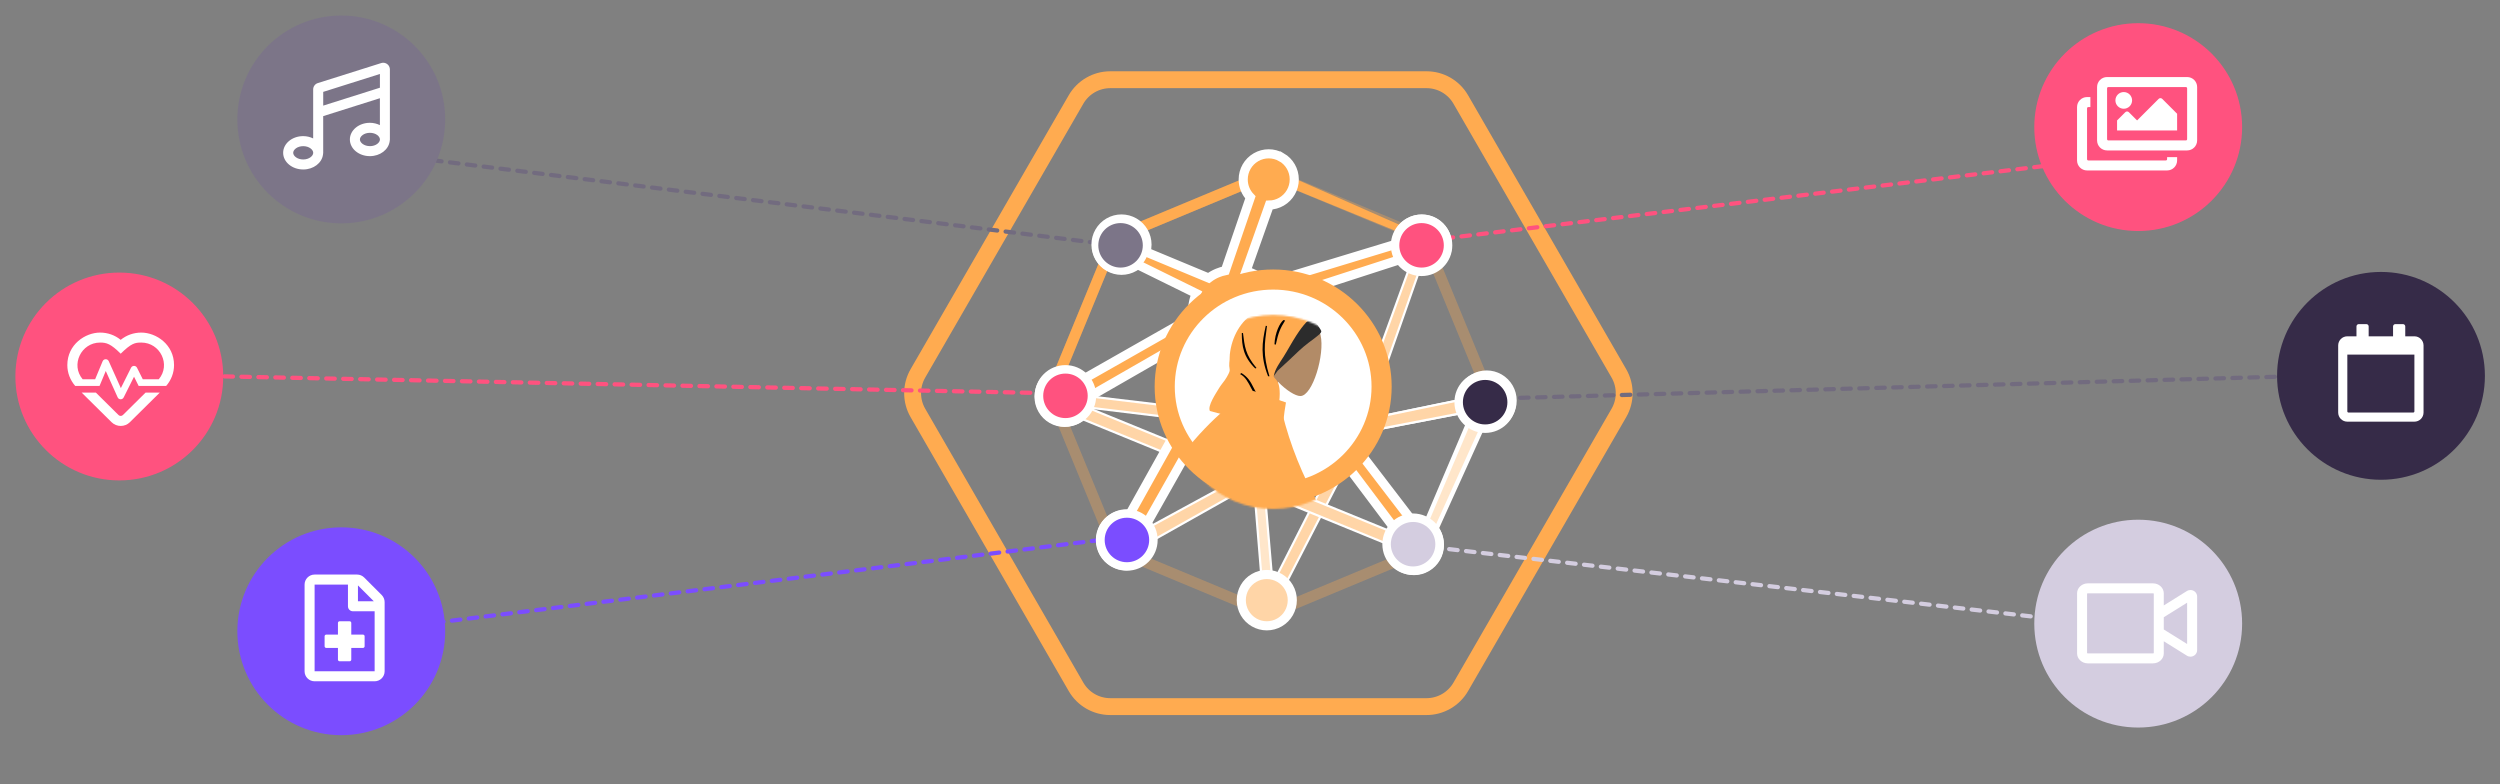<?xml version="1.0" encoding="UTF-8"?>
<svg id="Layer_1" data-name="Layer 1" xmlns="http://www.w3.org/2000/svg" xmlns:xlink="http://www.w3.org/1999/xlink" viewBox="0 0 1441 452">
  <rect x="0" y="0" width="1441" height="452" fill="#808080" stroke="none"/>
  <defs>
    <mask id="mask" x="600.87" y="177.35" width="220.44" height="379.36" maskUnits="userSpaceOnUse">
      <g id="mask-2">
        <ellipse id="path-1-2" data-name="path-1" cx="733.85" cy="237.47" rx="56.71" ry="55.92" fill="#fff"/>
      </g>
    </mask>
  </defs>
  <path id="Polygon" d="M841.99,57.35l91.14,157.87c4.07,7.05,4.07,15.74,0,22.8l-91.14,157.87c-4.07,7.05-11.6,11.4-19.74,11.4h-182.29c-8.14,0-15.67-4.34-19.74-11.4l-91.14-157.87c-4.07-7.05-4.07-15.74,0-22.8l91.14-157.87c4.07-7.05,11.6-11.4,19.74-11.4h182.29c8.14,0,15.67,4.34,19.74,11.4Z" fill="none" stroke="#ffab50" stroke-miterlimit="4" stroke-width="9.73"/>
  <line id="Path-7" x1="201.14" y1="86.35" x2="643.45" y2="141.41" fill="none" stroke="#726b7f" stroke-dasharray="4.89 4.89" stroke-linecap="round" stroke-linejoin="round" stroke-width="2.44"/>
  <line id="Path-8" x1="129.38" y1="216.96" x2="613.65" y2="226.8" fill="none" stroke="#ff527f" stroke-dasharray="4.89 4.89" stroke-linecap="round" stroke-linejoin="round" stroke-width="2.44"/>
  <line id="Path-9" x1="211.97" y1="363.76" x2="649" y2="309.41" fill="none" stroke="#7b4dff" stroke-dasharray="4.89 4.89" stroke-linecap="round" stroke-linejoin="round" stroke-width="2.44"/>
  <circle id="Oval-Copy-4" cx="68.77" cy="217.01" r="59.9" fill="#ff527f"/>
  <path id="h" d="M71.29,229.08l5.97-11.94,2.66,5.31h15.86c2.9-3.35,4.54-7.53,4.54-12.01.01-11.91-10.34-18.74-18.89-18.74-4.39,0-8.53,1.48-11.86,4.19-3.33-2.72-7.47-4.19-11.86-4.19-8.54,0-18.9,6.84-18.9,18.74,0,4.48,1.65,8.66,4.54,12.01h14.03l3.59-8.61,6.84,15.17c.66,1.48,2.75,1.53,3.47.07ZM69.67,223.73l-6.99-15.54c-.68-1.54-2.88-1.5-3.53.05l-4.31,10.36h-7.2c-7.06-8.35-.84-21.15,10.08-21.15,3.72,0,6.13.74,11.86,6.42,6.14-6.07,8.3-6.42,11.86-6.42,10.96,0,17.15,12.8,10.08,21.15h-9.22l-3.32-6.63c-.71-1.42-2.73-1.42-3.44,0l-5.88,11.76ZM74.88,243.33l17.22-17.04h-8.19l-13.08,12.94c-.7.68-1.81.68-2.51,0l-13.07-12.94h-8.19l17.22,17.04c2.94,2.91,7.68,2.92,10.62,0Z" fill="#fff"/>
  <circle id="Oval-Copy-3" cx="196.71" cy="68.85" r="59.9" fill="#7c7588"/>
  <path id="m" d="M174.77,97.69c5.93,0,10.76-3.74,11.4-8.54.08-.33.12-.67.12-1.04,0-.01,0-.02,0-.03v-21.15l32.68-10.32v15.5c-1.7-.82-3.65-1.33-5.77-1.33-6.37,0-11.53,4.3-11.53,9.61s5.16,9.61,11.53,9.61c5.93,0,10.76-3.75,11.41-8.55.07-.31.11-.64.12-.99v-.08h0s0,0,0,0v-40.36c0-2.2-1.8-3.85-3.84-3.85-.38,0-.77.06-1.16.18l-36.53,11.53c-1.6.5-2.69,1.98-2.69,3.66v28.25c-1.7-.83-3.65-1.33-5.77-1.33-6.37,0-11.53,4.3-11.53,9.61s5.16,9.61,11.53,9.61ZM186.3,60.88v-7.92l32.68-10.32v7.92l-32.68,10.32ZM213.22,84.23c-3.4,0-5.77-2.03-5.77-3.84s2.37-3.84,5.77-3.84,5.77,2.02,5.77,3.84h0c0,1.82-2.37,3.85-5.77,3.85ZM174.77,91.92c-3.4,0-5.77-2.03-5.77-3.84s2.37-3.84,5.77-3.84,5.77,2.03,5.77,3.84-2.37,3.84-5.77,3.84Z" fill="#fff"/>
  <circle id="Oval-Copy" cx="196.71" cy="363.86" r="59.9" fill="#7b4dff"/>
  <path id="f" d="M215.92,392.7c3.18,0,5.78-2.58,5.78-5.77v-39.89c0-1.53-.62-3-1.71-4.09l-10.08-10.08c-1.08-1.08-2.55-1.69-4.07-1.69h-24.51c-3.18.01-5.77,2.6-5.77,5.78v49.97c0,3.18,2.58,5.77,5.77,5.77h34.59ZM215.94,386.93h-34.6v-49.97h19.22v12.5c0,1.6,1.29,2.88,2.88,2.88h12.5v34.59ZM215.46,346.57h-9.14v-9.14l9.14,9.14ZM201.52,381.16c.53,0,.96-.43.96-.96v-6.73h6.73c.53,0,.96-.43.96-.96v-5.77c0-.53-.43-.96-.96-.96h-6.73v-6.73c0-.53-.43-.96-.96-.96h-5.77c-.53,0-.96.43-.96.96v6.73h-6.73c-.53,0-.96.43-.96.96v5.77c0,.53.43.96.96.96h6.73v6.73c0,.53.43.96.96.96h5.77Z" fill="#fff"/>
  <line id="Path-10" x1="1219.06" y1="360.88" x2="813.95" y2="314.05" fill="none" stroke="#d4cde0" stroke-dasharray="4.89 4.89" stroke-linecap="round" stroke-linejoin="round" stroke-width="2.44"/>
  <line id="Path-11" x1="1311.21" y1="217.19" x2="854.64" y2="229.92" fill="none" stroke="#726b7f" stroke-dasharray="4.89 4.89" stroke-linecap="round" stroke-linejoin="round" stroke-width="2.44"/>
  <line id="Path-12" x1="1225.92" y1="89.93" x2="819.56" y2="139.03" fill="none" stroke="#ff527f" stroke-dasharray="4.89 4.89" stroke-linecap="round" stroke-linejoin="round" stroke-width="2.44"/>
  <g id="Group">
    <polygon id="Path-25" points="733.42 336.86 739.8 339.05 783.98 253.31 822.96 142.13 815.98 144.43 777.7 249.69 733.42 336.86" fill="#ffd5a7" fill-rule="evenodd" stroke="#fff" stroke-width="1.27"/>
    <polygon id="Path-24" points="652.32 309.32 769.78 245.37 854.64 227.84 854.64 235.75 769.78 252.17 652.32 318.31 652.32 309.32" fill="#ffd5a7" fill-rule="evenodd" stroke="#fff" stroke-width="1.27"/>
    <polygon id="Path-24-2" data-name="Path-24" points="613.65 226.76 769.78 245.37 854.64 227.84 854.64 235.75 769.78 252.17 613.65 233.21 613.65 226.76" fill="#ffd5a7" fill-rule="evenodd" stroke="#fff" stroke-width="1.27"/>
    <polygon id="Path-24-3" data-name="Path-24" points="720.88 188.64 734.2 344.49 728.63 351.28 715.31 188.64 720.88 188.64" fill="#ffe6ca" fill-rule="evenodd" stroke="#fff" stroke-width="1.27"/>
    <polygon id="Path-24-4" data-name="Path-24" points="619.23 231.84 807.9 308.91 804.87 315.7 618.74 239.47 619.23 231.84" fill="#ffd5a7" fill-rule="evenodd" stroke="#fff" stroke-width="1.27"/>
    <path id="Combined-Shape" d="M731.88,96.58l91.6,38.18,37.94,92.18-37.94,92.18-91.6,38.18-91.6-38.18-37.94-92.18,37.94-92.18,91.6-38.18ZM731.88,103.42l-86.8,36.18-35.95,87.35,35.95,87.35,86.8,36.18,86.8-36.18,35.95-87.35-35.95-87.35-86.8-36.18Z" fill="#ffab50" fill-rule="evenodd" isolation="isolate" opacity=".32"/>
    <path id="Combined-Shape-2" data-name="Combined-Shape" d="M731.88,96.58l89.82,39.64-4.77,1.97-85.04-34.78-86.8,36.18-34.56,83.97-8.18,3.38,37.94-92.18,91.6-38.18Z" fill="#ffab50" fill-rule="evenodd"/>
    <polygon id="Path-2" points="850.79 233.47 819.56 306.92 823.75 314.05 861.42 230.94 850.79 233.47" fill="#ffe6ca" fill-rule="evenodd" stroke="#fff" stroke-width="2.54"/>
    <path id="Polygon-Copy-8" d="M864.25,218.13c4.55,2.64,7.35,7.51,7.35,12.77v.08c0,5.26-2.8,10.13-7.35,12.77-4.54,2.64-10.15,2.64-14.7,0-4.55-2.64-7.35-7.51-7.35-12.77v-.08c0-5.26,2.8-10.13,7.35-12.77,4.54-2.64,10.15-2.64,14.7,0Z" fill="#bfb0ff" fill-rule="evenodd" stroke="#fff" stroke-width="5.26"/>
    <path id="Polygon-Copy" d="M737.53,333.12c4.55,2.64,7.35,7.51,7.35,12.77v.08c0,5.26-2.8,10.13-7.35,12.77-4.54,2.64-10.15,2.64-14.7,0-4.55-2.64-7.35-7.51-7.35-12.77v-.08c0-5.26,2.8-10.13,7.35-12.77,4.54-2.64,10.15-2.64,14.7,0Z" fill="#ffd5a7" fill-rule="evenodd" stroke="#fff" stroke-width="5.26"/>
    <path id="Combined-Shape-3" data-name="Combined-Shape" d="M738.66,90.61c4.55,2.64,7.35,7.51,7.35,12.77v.08c0,5.26-2.8,10.13-7.35,12.77-2.17,1.26-4.58,1.92-7.01,1.98l-13.46,38.06c2.14.57,4.22,1.43,6.18,2.56l1.19.69c1.81,1.04,3.4,2.34,4.75,3.83l74.55-22.66v-.2c.17-5.08,2.93-9.73,7.34-12.29,4.54-2.64,10.15-2.64,14.7,0,4.55,2.64,7.35,7.51,7.35,12.77v.08c0,5.26-2.8,10.13-7.35,12.77-4.54,2.64-10.15,2.64-14.7,0-1.91-1.11-3.51-2.61-4.73-4.37l-72.37,23.41c.48,2.43.52,4.97.05,7.5l-.96,5.2c-.47,2.55-1.37,4.96-2.63,7.13l32.75,42.75c4.14-1.66,8.87-1.35,12.79.93,4.55,2.64,7.35,7.51,7.35,12.77v.08c0,3.2-1.04,6.26-2.88,8.76l31.73,41.41c3.09-.36,6.27.26,9.05,1.88,4.55,2.64,7.35,7.51,7.35,12.77v.08c0,5.26-2.8,10.13-7.35,12.77-4.54,2.64-10.15,2.64-14.7,0-4.55-2.64-7.35-7.51-7.35-12.77v-.08c0-3.52,1.26-6.87,3.45-9.49l-30.8-40.94c-3.55.8-7.32.26-10.56-1.62-4.55-2.64-7.35-7.51-7.35-12.77v-.08c0-2.48.62-4.87,1.76-6.99l-31.82-42.29c-1.65,1.15-3.47,2.09-5.41,2.78-1.02.36-2.05.64-3.1.86l-55.81,98.82c1.92,2.53,3,5.65,3,8.93v.08c0,5.26-2.8,10.13-7.35,12.77-4.54,2.64-10.15,2.64-14.7,0-4.55-2.64-7.35-7.51-7.35-12.77v-.08c0-5.26,2.8-10.13,7.35-12.77,2.9-1.69,6.24-2.29,9.45-1.83l52.51-94.15c-2.29-.85-4.47-2.06-6.44-3.62l-1.03-.82c-2.05-1.62-3.77-3.55-5.13-5.68l-62.66,36c0,.09,0,.18,0,.26v.08c0,5.26-2.8,10.13-7.35,12.77-4.54,2.64-10.15,2.64-14.7,0-4.55-2.64-7.35-7.51-7.35-12.77v-.08c0-5.26,2.8-10.13,7.35-12.77,4.54-2.64,10.15-2.64,14.7,0,1.28.74,2.42,1.66,3.4,2.71l63.12-35.87c-.28-2.25-.23-4.56.16-6.85l.2-1.13c.34-1.94.91-3.8,1.7-5.55l-33.86-16.68c-.59.48-1.23.93-1.91,1.32-4.54,2.64-10.15,2.64-14.7,0-4.55-2.64-7.35-7.51-7.35-12.77v-.08c0-5.26,2.8-10.13,7.35-12.77,4.54-2.64,10.15-2.64,14.7,0,4.55,2.64,7.35,7.51,7.35,12.77v.08c0,1.43-.21,2.82-.6,4.16l36.16,15.05c1.53-1.15,3.2-2.12,5.01-2.87,1.49-.62,3.03-1.1,4.58-1.42l14.45-42.23c-2.62-2.72-4.14-6.38-4.14-10.25v-.08c0-5.26,2.8-10.13,7.35-12.77,4.54-2.64,10.15-2.64,14.7,0Z" fill="#ffab50" fill-rule="evenodd" stroke="#fff" stroke-width="5.26"/>
  </g>
  <circle id="Oval" cx="1232.46" cy="73.26" r="59.9" fill="#ff527f"/>
  <path id="i" d="M1260.66,86.71c3.19,0,5.77-2.58,5.77-5.77v-30.76c0-3.19-2.58-5.77-5.77-5.77h-46.14c-3.19,0-5.77,2.58-5.77,5.77v30.76c0,3.19,2.58,5.77,5.77,5.77h46.14ZM1259.94,80.94h-44.7c-.4,0-.72-.32-.72-.72v-29.32c0-.4.32-.72.72-.72h44.7c.4,0,.72.32.72.72v29.32c0,.4-.32.72-.72.72ZM1224.13,62.68c2.65,0,4.81-2.15,4.81-4.81s-2.15-4.81-4.81-4.81-4.81,2.15-4.81,4.81,2.15,4.81,4.81,4.81ZM1249.12,98.25c3.19,0,5.77-2.58,5.77-5.77v-1.92h-5.77v1.2c0,.4-.32.72-.72.72h-44.7c-.4,0-.72-.32-.72-.72v-29.32c0-.4.32-.72.72-.72h1.2v-5.77h-1.92c-3.19,0-5.77,2.58-5.77,5.77v30.76c0,3.19,2.58,5.77,5.77,5.77h46.14ZM1254.89,75.18v-9.61l-8.59-8.59c-.56-.56-1.48-.56-2.04,0l-12.44,12.44-4.75-4.75c-.56-.56-1.48-.56-2.04,0l-4.75,4.75v5.77h34.6Z" fill="#fff"/>
  <circle id="Oval-Copy-2" cx="1232.46" cy="359.46" r="59.9" fill="#d4cde0"/>
  <path id="v" d="M1240.98,382.36c3.44,0,6.22-2.57,6.22-5.74v-7l13.18,8.21c.68.48,1.45.68,2.19.68,1.99,0,3.86-1.56,3.86-3.78v-30.87c0-2.22-1.86-3.78-3.86-3.78-.74,0-1.5.22-2.19.68l-13.18,8.22v-7c0-3.17-2.79-5.74-6.22-5.74h-37.53c-3.44,0-6.22,2.57-6.22,5.74v34.65c0,3.17,2.79,5.74,6.22,5.74h37.53ZM1240.98,376.6h-37.53c-.24,0-.38-.07-.46-.13v-34.34c.07-.05.22-.13.46-.13h37.53c.24,0,.38.07.46.13v34.34c-.07.05-.22.13-.46.13ZM1260.66,371.21l-13.46-8.39v-7.05l13.46-8.39v23.83Z" fill="#fff"/>
  <circle id="Oval-Copy-5" cx="1372.4" cy="216.64" r="59.9" fill="#362b48"/>
  <path id="c" d="M1391.66,243.05c2.91,0,5.27-2.36,5.27-5.27v-38.66c0-2.91-2.36-5.27-5.27-5.27h-5.27v-5.71c0-.72-.59-1.32-1.32-1.32h-4.39c-.72,0-1.32.59-1.32,1.32v5.71h-14.06v-5.71c0-.72-.59-1.32-1.32-1.32h-4.39c-.72,0-1.32.59-1.32,1.32v5.71h-5.27c-2.91,0-5.27,2.36-5.27,5.27v38.66c0,2.91,2.36,5.27,5.27,5.27h38.66ZM1391,237.78h-37.34c-.36,0-.66-.3-.66-.66v-32.73h38.66v32.73c0,.36-.3.66-.66.66Z" fill="#fff"/>
  <circle id="Oval-2" data-name="Oval" cx="819.39" cy="141.41" r="15.27" fill="#ff527f" stroke="#fff" stroke-width="4.89"/>
  <circle id="Oval-Copy-6" cx="856.04" cy="231.82" r="15.27" fill="#362b48" stroke="#fff" stroke-width="4.89"/>
  <circle id="Oval-Copy-7" cx="814.5" cy="313.68" r="15.27" fill="#d4cde0" stroke="#fff" stroke-width="4.89"/>
  <circle id="Oval-Copy-8" cx="649.56" cy="311.24" r="15.27" fill="#7b4dff" stroke="#fff" stroke-width="4.89"/>
  <circle id="Oval-Copy-9" cx="614.13" cy="228.16" r="15.27" fill="#ff527f" stroke="#fff" stroke-width="4.89"/>
  <circle id="Oval-Copy-10" cx="645.89" cy="141.41" r="14.66" fill="#7c7588" stroke="#fff" stroke-width="3.67"/>
  <g id="humaaan-9">
    <g id="Mask">
      <g id="path-1-link">
        <ellipse id="path-1" cx="733.85" cy="222.84" rx="56.71" ry="55.92"/>
      </g>
      <ellipse id="Oval-3" data-name="Oval" cx="733.85" cy="222.84" rx="59.07" ry="58.29" fill="#fff" stroke="#fff" stroke-width="3.43"/>
    </g>
    <g id="Clipped">
      <path d="M733.85,290.37c-37.67,0-68.31-30.29-68.31-67.52s30.64-67.52,68.31-67.52,68.31,30.29,68.31,67.52-30.64,67.52-68.31,67.52ZM733.85,166.92c-31.27,0-56.71,25.09-56.71,55.92s25.44,55.92,56.71,55.92,56.71-25.09,56.71-55.92-25.44-55.92-56.71-55.92Z" fill="#ffab50"/>
      <g mask="url(#mask)">
        <g id="Group-2" data-name="Group">
          <g>
            <g id="Head_Front_Hijab-1" data-name="Head/Front/Hijab-1">
              <g id="Head">
                <path id="Path" d="M761.17,193.18c2.57,10.98-4.56,35.16-11.67,35.1-2.83-.03-8.03-3.22-12.85-8.22l-3.24,26.52-21.31-5.71,16.51-32.26c-2.8-5.9-3.99-12.53-1.76-19.01,6.43-18.66,31.76-7.39,34.33,3.59Z" fill="#b28b67"/>
              </g>
              <g id="Hijab">
                <path id="Front" d="M758.06,185.56c-.41-.42-1.27-1.31-1.72-1.67-.11-.09-.8-.93-.83-.93-.71.05-2.8.35-3.15,1.01-.04.05-.08.09-.11.13-.4.41-.77.84-1.14,1.28-.81.97-1.56,2-2.29,3.03-1.42,2.01-2.74,4.1-4.01,6.21-1.29,2.15-2.49,4.35-3.75,6.52-1.81,3.12-3.86,6.08-5.67,9.2-1.15,1.99-2.06,4.07-2.5,6.32,0,.03-.01.05-.02.08,0,.01,0,.02,0,.03-.07.35-.12.7-.16,1.05-.04.3-.07.61-.1.91,1.27-1.43,2.39-3.08,3.53-4.63.11-.15.22-.31.33-.46.31-.29.62-.58.94-.87,1.99-1.81,3.99-3.61,5.94-5.48,3.5-3.35,7-6.8,10.86-9.71,1.14-.86,2.3-1.69,3.43-2.56.64-.5,1.28-1,1.9-1.53.45-.37,2.27-1.61,2.03-2.71-.13-.56-2.43-4.13-3.49-5.23Z" fill="#2c2c2c"/>
                <path id="Turban" d="M756.47,184.01c.43.29.47-.76.1-1.23-1.7-2.18-9.68-4.95-17.16-5.38-5.01-.29-11.19.69-15.83,2.83-4.18,1.93-7.75,5.86-10.14,9.94-2.51,4.29-4,9.06-4.56,13.99-.12,1.08-.06,2.17-.14,3.24-.1,1.2-.29,2.34-.21,3.56.05.75.25,1.52.27,2.26.01.84-.32,1.54-.69,2.29-.61,1.23-1.29,2.44-2.09,3.56-1.2,1.68-2.52,3.2-3.57,4.99-1.4,2.39-6.62,9.98-5.06,12.85l41.3,11.07c-.28-3.12-2.51-7.3-2.32-10.51.11-1.89.98-5.85.98-6,.79-6.67-.21-10.23-1.05-11.64-.84-1.42-2.26-2.17-2.08-3.15.75-4.08,3.36-7.48,5.52-10.9,2.58-4.07,4.81-8.35,7.43-12.39,1.16-1.79,7.09-10.87,9.33-9.38Z" fill="#ffab50"/>
                <path id="Shade" d="M715.57,215.01c7.81,4.96,5.38,10.23,14.63,18.7l-1.04.3c-8.37-6.41-8.33-15.33-14.41-18.41l.83-.59ZM730.29,187.91c-1.36,10.36-2.51,16.18,1.43,28.96l-.79.03c-4.51-11.42-3.55-19.5-1.33-29.12l.7.13ZM716.45,191.89c1.01,7.83,1.22,12.34,7.8,20.22l-.74.27c-6.82-6.72-7.71-12.79-7.74-20.36l.69-.13ZM740.76,184.72c-2.88,4.53-3.93,7.08-5.4,13.93l-.76-.2c.28-6.76,3.16-12.42,5.21-13.98l.96.26Z"/>
              </g>
            </g>
            <g id="Bottom_Standing_Sprint" data-name="Bottom/Standing/Sprint">
              <path id="Leg" d="M685.11,322.19c1.66,22.64,108.43,89.3,109.05,91.17.28.83-10.8,41.74-33.23,93.46l9.33,3.63c34.41-54.78,50.73-99.72,48.96-105.56-2.53-8.36-30.14-35.85-82.84-82.47l-51.27-.24Z" fill="#b28b67"/>
              <path id="Pant" d="M763.38,495.14l15.24,5.55c32.13-36.29,44.73-80.86,42.43-96.12-1.53-10.17-29.05-37.62-82.56-82.34h-54.48c1.86,52.44,100.82,91.32,102.15,93.55,1.32,2.23-11.7,38.75-22.78,79.35Z" fill="#2f3676"/>
              <polygon id="Leg-2" data-name="Leg" points="697.38 322.19 649.82 451.11 603.07 547.74 614.1 547.74 734.77 322.19 697.38 322.19" fill="#997659"/>
              <path id="Pant-2" data-name="Pant" d="M607.29,527.67l24.51,4.6c18.95-27.89,98.25-156.86,106.95-210.08h-54.56c-29.04,38.48-58.83,177.14-76.89,205.48Z" fill="#5c63ab"/>
            </g>
            <g id="Body_Jacket" data-name="Body/Jacket">
              <path id="Skin" d="M661.81,301.64l18.9,3.41c-18.33,35.68-28.17,54.6-29.51,56.74-3.01,4.83.03,13.52,1.17,18.11-6.66,1.68-4.2-8.45-12.62-6.19-7.69,2.06-14.16,7.1-21.48.58-.9-.8-1.59-3.34,1.4-4.71,7.47-3.4,18.48-9.71,20.24-12.11,2.4-3.28,9.7-21.89,21.89-55.83h0ZM776.25,318.18l21.23,29.56c6.9,4.5,12.39,9.1,16.48,13.79.84,1.48,1.57,4.17-3.27,2.17-4.85-2-10.03-3.88-11.27-2.41-1.24,1.47,1.11,4.48-1.02,6.32-1.42,1.23-4.54-4.02-9.37-15.74l-23.89-20.44,11.12-13.25Z" fill="#b28b67"/>
              <path id="Coat-Back" d="M729.58,231.67l8.06.04c7.53,36.07,25.66,70.84,54.39,104.3l-30.82,26.38c-26.66-45.13-40.23-89.24-31.64-130.72Z" fill="#ffab50"/>
              <path id="Shirt" d="M678.09,324.11l69.7,12.29c-9.22-42.15-11.41-76.96-6.56-104.43l-20.47-6.84c-21.21,23.69-31.66,55.62-42.67,98.98Z" fill="#ffab50"/>
              <path id="Coat-Front" d="M721.7,225.3c1.63.35,4.12.89,7.45,1.63h0l2.52,15.43c-2.59,17.81-5.74,54.08-9.47,108.79h0l-45.69-8.06c-.53,3.73-1,7.51-1.39,11.33h0l-33.97-5.99c15.2-56.49,41.59-97.62,79.16-123.38h0v.02s.02-.01.02-.01l1.37.24Z" fill="#ffab50"/>
              <path id="Shade-2" data-name="Shade" d="M689.22,345.7l-12.77-2.25c2.37-16.73,6.19-32.49,11.43-47.28-2.77,23.35-2.33,39.85,1.34,49.53Z"/>
              <polygon id="Light" points="691.56 317.15 715.94 310.63 714.09 321.12 691.56 317.15" fill="rgba(255, 255, 255, .2)"/>
            </g>
          </g>
        </g>
      </g>
    </g>
  </g>
</svg>